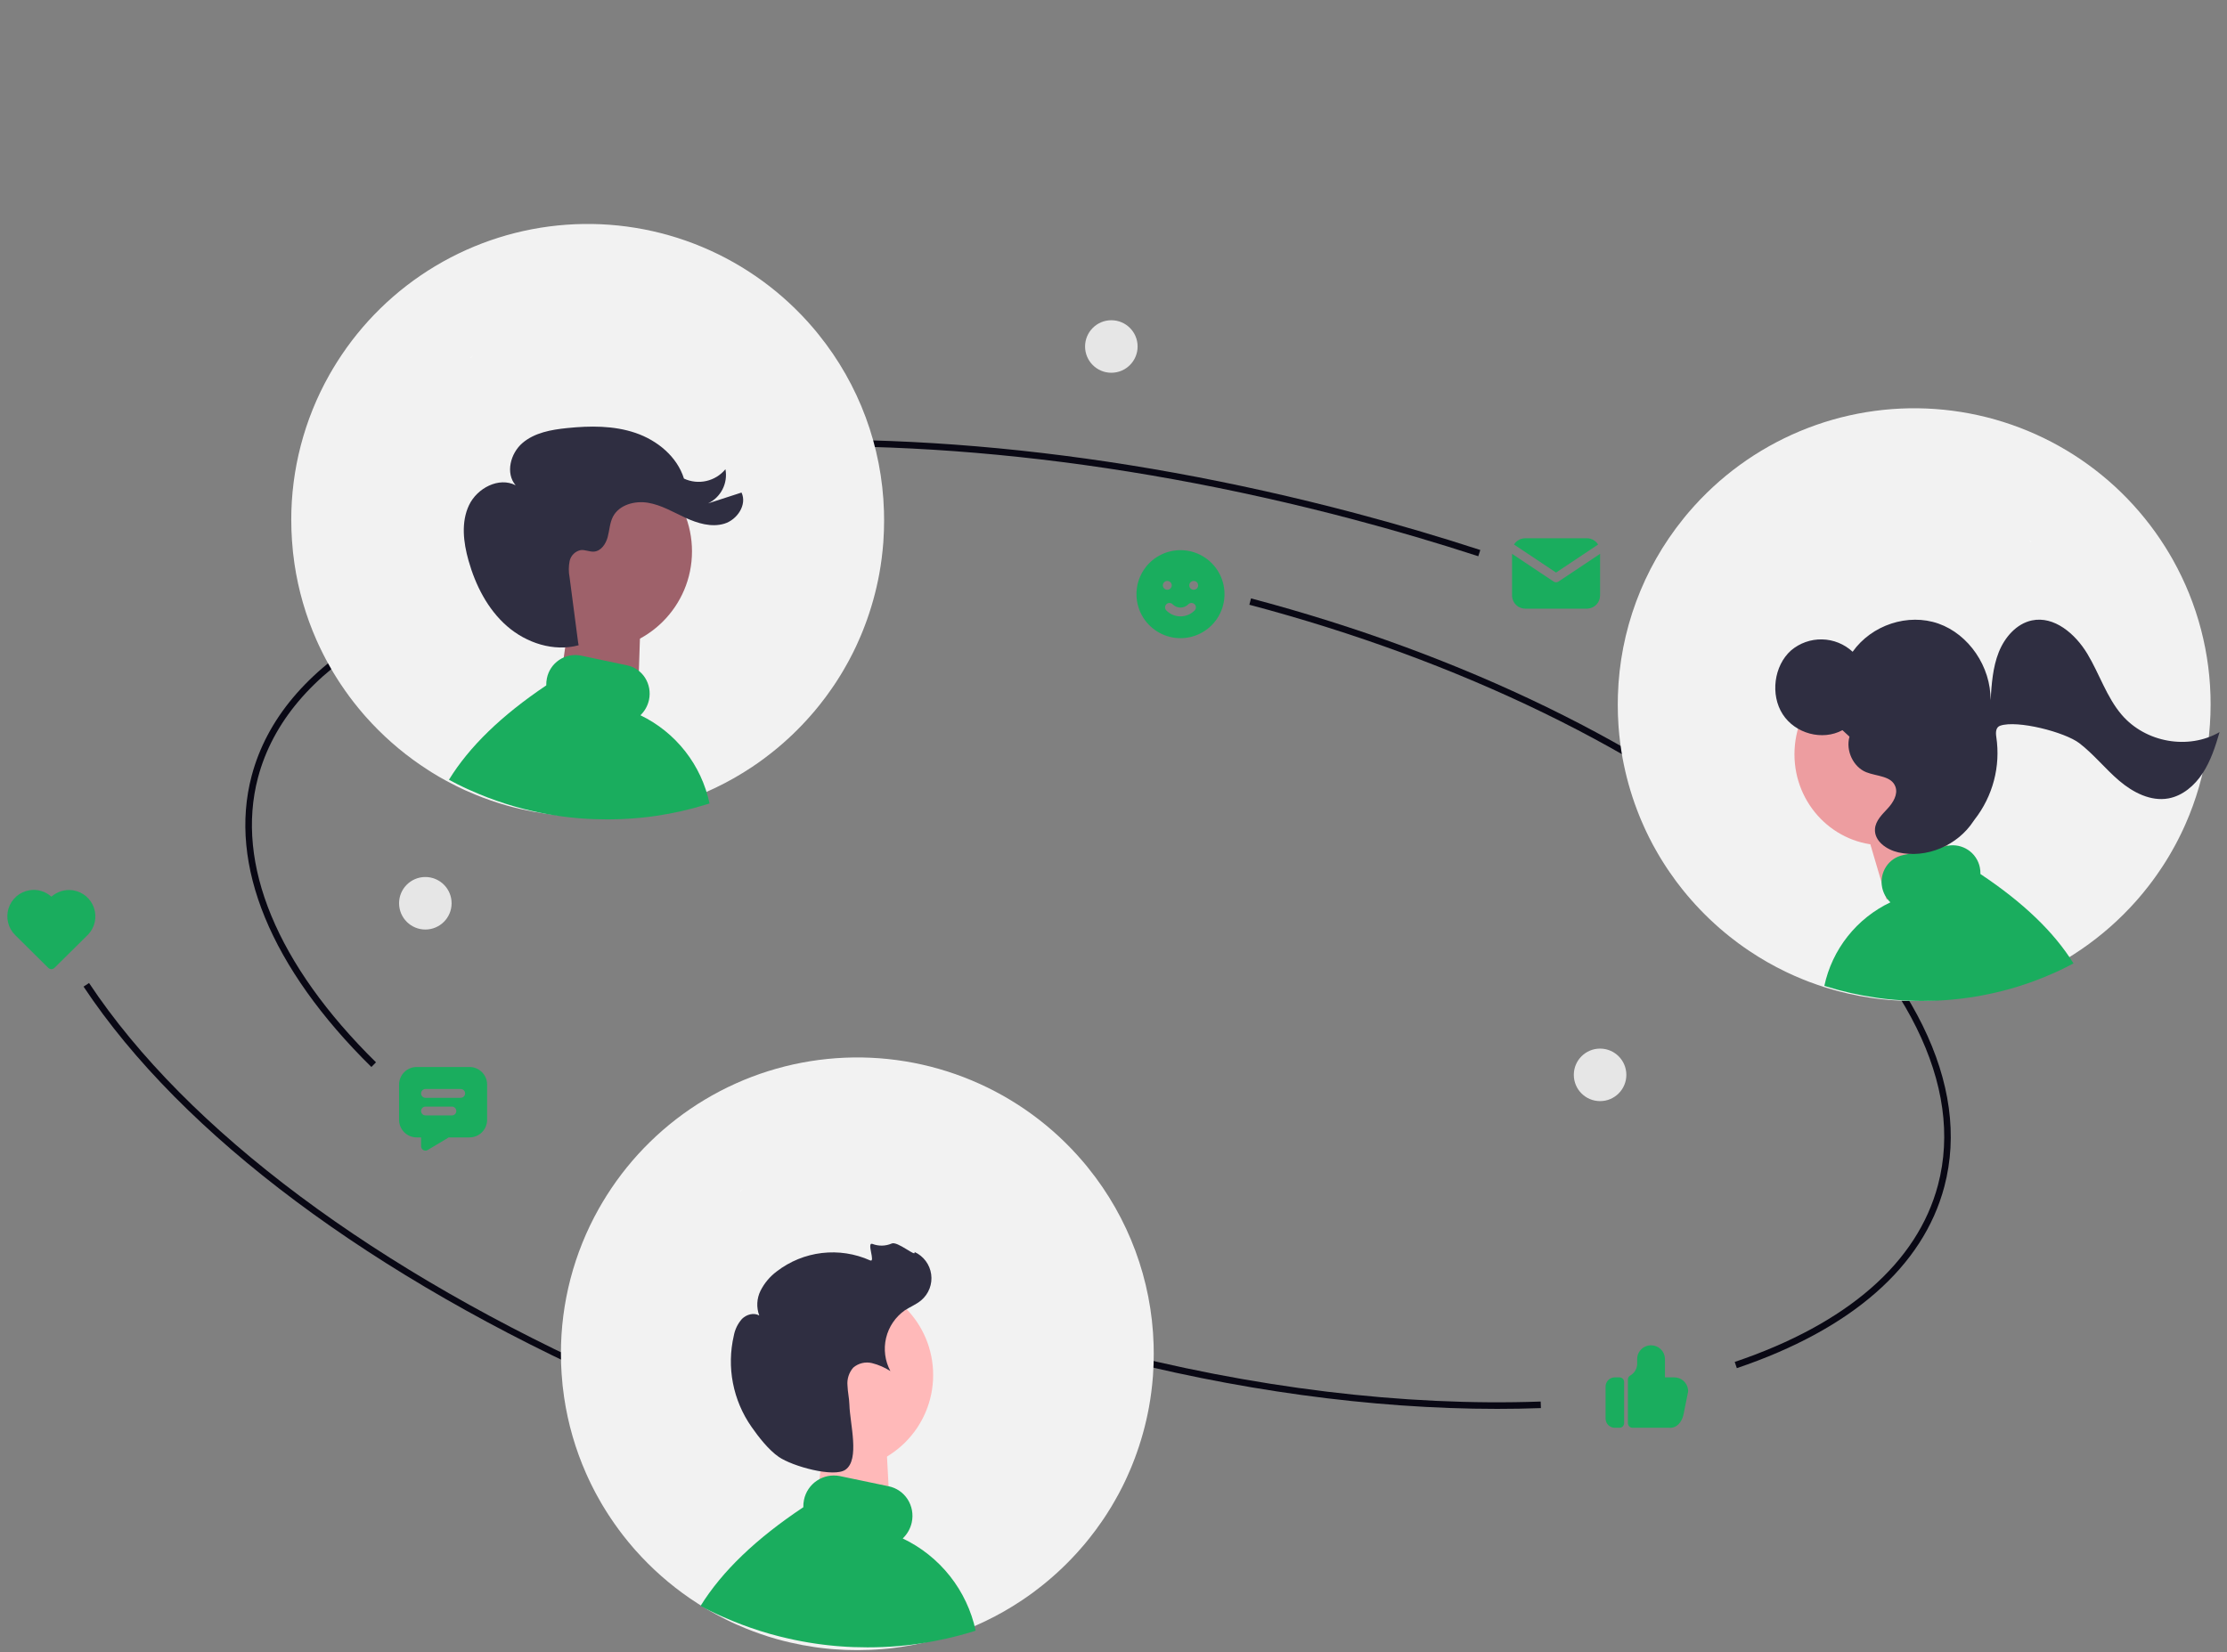 <svg width="799" height="593" viewBox="0 0 799 593" fill="none" xmlns="http://www.w3.org/2000/svg">
<rect x="0" y="0" width="799" height="593" fill="#808080" stroke="none"/>
<g clip-path="url(#clip0_5_2)">
<path d="M431.431 199.551C433.813 200.926 435.795 202.9 437.18 205.277C438.565 207.653 439.305 210.35 439.327 213.101C439.349 215.852 438.653 218.56 437.307 220.959C435.96 223.358 434.011 225.363 431.651 226.777C429.292 228.191 426.604 228.964 423.854 229.02C421.104 229.075 418.387 228.412 415.972 227.095C413.557 225.778 411.528 223.853 410.085 221.511C408.643 219.169 407.837 216.49 407.748 213.741L407.74 213.229L407.748 212.717C407.836 209.989 408.63 207.331 410.052 205.002C411.473 202.672 413.474 200.751 415.86 199.425C418.245 198.099 420.933 197.413 423.662 197.435C426.391 197.457 429.068 198.186 431.431 199.551ZM428.588 216.835C428.44 216.69 428.265 216.575 428.072 216.498C427.88 216.42 427.674 216.381 427.467 216.383C427.26 216.386 427.055 216.428 426.864 216.51C426.673 216.591 426.5 216.709 426.355 216.857C425.987 217.232 425.549 217.531 425.064 217.734C424.58 217.938 424.06 218.043 423.534 218.043C423.009 218.043 422.488 217.938 422.004 217.734C421.52 217.531 421.081 217.232 420.713 216.857C420.42 216.558 420.02 216.388 419.601 216.384C419.182 216.379 418.779 216.542 418.48 216.835C418.181 217.128 418.011 217.528 418.007 217.947C418.002 218.366 418.165 218.769 418.458 219.068C419.12 219.743 419.91 220.28 420.781 220.646C421.653 221.012 422.589 221.201 423.534 221.201C424.479 221.201 425.415 221.012 426.287 220.646C427.159 220.28 427.948 219.743 428.61 219.068C428.755 218.92 428.87 218.745 428.947 218.552C429.025 218.36 429.064 218.154 429.062 217.947C429.059 217.74 429.017 217.535 428.935 217.344C428.854 217.153 428.736 216.98 428.588 216.835ZM418.812 208.486L418.612 208.497C418.211 208.542 417.842 208.74 417.581 209.049C417.321 209.358 417.189 209.755 417.213 210.159C417.237 210.562 417.414 210.941 417.709 211.217C418.004 211.494 418.393 211.647 418.797 211.645L418.997 211.634C419.399 211.589 419.767 211.391 420.028 211.082C420.288 210.773 420.42 210.376 420.396 209.972C420.372 209.569 420.195 209.19 419.9 208.914C419.606 208.637 419.216 208.484 418.812 208.486ZM428.288 208.486L428.088 208.497C427.687 208.542 427.318 208.74 427.057 209.049C426.797 209.358 426.665 209.755 426.689 210.159C426.713 210.562 426.89 210.941 427.185 211.217C427.48 211.494 427.869 211.647 428.273 211.645L428.473 211.634C428.875 211.589 429.243 211.391 429.504 211.082C429.764 210.773 429.896 210.376 429.872 209.972C429.848 209.569 429.671 209.19 429.376 208.914C429.082 208.637 428.692 208.484 428.288 208.486Z" fill="#1AAD5E"/>
<path d="M599.286 512.403L599.016 512.389H585.716C585.312 512.391 584.923 512.245 584.619 511.979C584.316 511.712 584.121 511.345 584.07 510.944L584.057 510.75V495.064C584.059 494.775 584.138 494.491 584.284 494.241C584.431 493.992 584.639 493.785 584.89 493.642C585.596 493.241 586.193 492.672 586.625 491.984C587.058 491.297 587.314 490.514 587.369 489.703L587.383 489.372V487.723C587.386 487.072 587.517 486.428 587.77 485.827C588.022 485.227 588.391 484.683 588.854 484.225C589.317 483.767 589.865 483.404 590.468 483.158C591.071 482.912 591.717 482.787 592.368 482.791C593.634 482.785 594.854 483.263 595.779 484.126C596.705 484.99 597.265 486.175 597.347 487.438L597.354 487.722V494.303H600.68C601.896 494.298 603.073 494.739 603.986 495.543C604.899 496.347 605.485 497.458 605.634 498.665L605.66 498.949L605.666 499.235L605.634 499.559L603.961 507.835C603.336 510.488 601.491 512.404 599.344 512.404L599.286 512.403ZM579.373 512.389C578.54 512.395 577.735 512.086 577.12 511.523C576.506 510.959 576.126 510.184 576.06 509.353L576.047 509.108V497.592C576.052 496.757 576.371 495.956 576.942 495.347C577.512 494.738 578.293 494.366 579.125 494.308L579.373 494.302H581.039C581.444 494.301 581.835 494.448 582.139 494.716C582.442 494.984 582.637 495.354 582.686 495.756L582.7 495.946V510.746C582.698 511.151 582.546 511.541 582.276 511.842C582.005 512.143 581.633 512.335 581.231 512.38L581.039 512.386L579.373 512.389Z" fill="#1AAD5E"/>
<path d="M537.126 505.606C492.043 505.606 443.052 498.906 394.391 486.024C334.214 470.093 279.039 446.047 234.83 416.484L236.139 414.526C280.139 443.945 335.066 467.882 394.994 483.746C449.15 498.084 503.711 504.727 552.761 502.974L552.846 505.328C547.665 505.515 542.425 505.607 537.126 505.606Z" fill="#090814"/>
<path d="M530.375 199.619C515.733 194.852 500.675 190.413 485.613 186.426C398.947 163.482 313.754 155.336 239.239 162.873L239.002 160.529C313.794 152.968 399.279 161.129 486.216 184.149C501.316 188.149 516.422 192.599 531.105 197.38L530.375 199.619Z" fill="#090814"/>
<path d="M133.242 382.914C97.12 347.354 81.863 310.256 90.282 278.455C101.082 237.645 149.082 209.428 221.965 201.04L222.234 203.381C150.364 211.652 103.102 239.235 92.564 279.058C84.371 310.007 99.406 346.294 134.899 381.236L133.242 382.914Z" fill="#090814"/>
<path d="M623.138 490.991L622.383 488.759C662.703 475.126 687.922 453.166 695.313 425.249C704.708 389.76 684.297 348.578 637.841 309.289C591.148 269.8 523.815 237.033 448.241 217.027L448.841 214.749C524.741 234.843 592.403 267.779 639.357 307.49C686.547 347.4 707.227 389.435 697.586 425.852C689.988 454.569 664.243 477.093 623.138 490.991Z" fill="#090814"/>
<path d="M222.189 497.599C133.604 458.31 65.342 407.338 29.979 354.071L31.942 352.771C67.06 405.671 134.963 456.339 223.142 495.449L222.189 497.599Z" fill="#090814"/>
<path d="M574.074 395.162C579.279 395.162 583.498 390.943 583.498 385.738C583.498 380.533 579.279 376.314 574.074 376.314C568.869 376.314 564.65 380.533 564.65 385.738C564.65 390.943 568.869 395.162 574.074 395.162Z" fill="#E6E6E6"/>
<path d="M398.724 133.771C403.929 133.771 408.148 129.552 408.148 124.347C408.148 119.142 403.929 114.923 398.724 114.923C393.519 114.923 389.3 119.142 389.3 124.347C389.3 129.552 393.519 133.771 398.724 133.771Z" fill="#E6E6E6"/>
<path d="M201.248 485.833C201.248 488.233 201.327 490.633 201.495 493.01C201.673 495.853 201.979 498.676 202.395 501.48C203.788 510.92 206.452 520.128 210.312 528.854L210.904 530.154L211.204 530.805C211.304 531.022 211.411 531.239 211.51 531.447C211.648 531.733 211.777 532.01 211.91 532.286C212.078 532.631 212.246 532.977 212.423 533.322C212.443 533.361 212.462 533.411 212.492 533.46C212.64 533.76 212.778 534.042 212.936 534.339C212.966 534.404 212.999 534.466 213.036 534.527C213.204 534.863 213.381 535.208 213.559 535.544C213.759 535.899 213.944 536.265 214.141 536.62C214.615 537.499 215.108 538.367 215.612 539.236C215.76 539.493 215.912 539.749 216.066 540.006C216.204 540.243 216.342 540.48 216.49 540.717C216.59 540.875 216.69 541.043 216.79 541.201C216.948 541.468 217.106 541.724 217.274 541.991C217.639 542.573 218.014 543.156 218.38 543.738H218.39C218.558 544.005 218.736 544.271 218.913 544.528V544.538C219.436 545.328 219.979 546.117 220.522 546.897C220.525 546.897 220.527 546.898 220.529 546.9C220.531 546.902 220.532 546.904 220.532 546.907C220.966 547.539 221.42 548.151 221.865 548.763V548.773C222.165 549.158 222.447 549.553 222.744 549.938C222.981 550.254 223.228 550.58 223.474 550.896C223.523 550.965 223.583 551.024 223.632 551.096V551.106C223.701 551.195 223.77 551.274 223.839 551.363C224.886 552.706 225.965 554.019 227.077 555.302L227.255 555.509C227.314 555.578 227.383 555.647 227.443 555.726C227.543 555.835 227.631 555.943 227.729 556.052C227.827 556.161 227.917 556.269 228.015 556.378C233.813 562.909 240.387 568.707 247.591 573.644C248.549 574.305 249.526 574.944 250.503 575.569C250.75 575.727 250.997 575.885 251.243 576.033C251.312 576.082 251.391 576.133 251.46 576.181C251.598 576.26 251.727 576.339 251.86 576.428C251.993 576.517 252.117 576.586 252.255 576.665C252.778 576.991 253.311 577.307 253.844 577.623C253.972 577.702 254.111 577.781 254.244 577.86C254.377 577.939 254.511 578.008 254.644 578.087C254.644 578.097 254.644 578.097 254.654 578.097H254.664V578.107H254.674C255.335 578.492 256.007 578.867 256.688 579.232C257.053 579.432 257.428 579.632 257.804 579.824C258.653 580.288 259.512 580.732 260.371 581.157C260.677 581.305 260.993 581.457 261.299 581.611C261.556 581.729 261.812 581.858 262.069 581.976C262.148 582.015 262.217 582.045 262.286 582.085C262.503 582.185 262.71 582.285 262.928 582.385C263.165 582.494 263.402 582.602 263.628 582.711C263.895 582.829 264.151 582.948 264.418 583.056C265.405 583.5 266.402 583.925 267.399 584.329C270.972 585.794 274.624 587.059 278.337 588.12C278.505 588.169 278.683 588.22 278.86 588.268C280.449 588.712 282.049 589.117 283.66 589.482C286.473 590.133 289.313 590.667 292.179 591.082H292.199L293.226 591.23C293.256 591.23 293.285 591.24 293.326 591.24C293.326 591.25 293.326 591.25 293.336 591.24L294.471 591.388C294.497 591.396 294.523 591.399 294.55 591.398C294.905 591.447 295.271 591.487 295.626 591.526L296.781 591.644L297.669 591.733C297.694 591.742 297.721 591.745 297.748 591.743C298.015 591.763 298.281 591.792 298.548 591.812H298.588L299.279 591.871C302.033 592.088 304.797 592.187 307.601 592.187C310.632 592.187 313.643 592.069 316.614 591.812H316.644L318.549 591.634C318.717 591.614 318.875 591.604 319.043 591.585C319.073 591.585 319.112 591.575 319.143 591.575C319.192 591.565 319.243 591.565 319.301 591.555C319.328 591.556 319.354 591.553 319.38 591.545C319.597 591.525 319.814 591.496 320.041 591.476L320.781 591.387C321.028 591.357 321.275 591.318 321.521 591.287C321.58 591.277 321.63 591.277 321.689 591.267C321.867 591.247 322.044 591.218 322.222 591.188L322.479 591.158C322.657 591.128 322.825 591.109 323.002 591.079H323.012C328.429 590.3 333.776 589.096 339.004 587.479C339.28 587.39 339.557 587.311 339.833 587.222C339.843 587.222 339.853 587.212 339.863 587.212C339.942 587.182 340.031 587.163 340.11 587.133C340.85 586.896 341.581 586.649 342.31 586.393C343.317 586.057 344.31 585.693 345.31 585.317C345.577 585.208 345.843 585.11 346.11 585.001C346.653 584.794 347.186 584.577 347.719 584.359C348.627 583.994 349.535 583.609 350.434 583.214C351.273 582.839 352.102 582.464 352.934 582.069C352.954 582.059 352.983 582.059 353.003 582.039C353.191 581.95 353.378 581.861 353.556 581.772H353.566C358.112 579.59 362.497 577.086 366.686 574.279C368.029 573.381 369.351 572.453 370.654 571.495C371.7 570.715 372.727 569.925 373.754 569.116C378.819 565.087 383.508 560.607 387.762 555.73V555.72C388.068 555.384 388.354 555.039 388.65 554.693C388.699 554.644 388.739 554.593 388.778 554.555C388.966 554.328 389.143 554.111 389.331 553.894V553.884C389.578 553.598 389.825 553.302 390.061 553.005C390.12 552.936 390.17 552.877 390.219 552.817V552.807C390.419 552.57 390.604 552.333 390.801 552.086C390.901 551.968 390.989 551.849 391.087 551.731V551.721C391.669 550.99 392.232 550.26 392.795 549.51C392.943 549.31 393.095 549.11 393.249 548.898C393.96 547.94 394.649 546.963 395.322 545.986V545.976C395.579 545.611 395.822 545.236 396.082 544.87L396.822 543.745C397.069 543.35 397.322 542.965 397.572 542.57L397.602 542.511C397.849 542.136 398.096 541.741 398.332 541.356C398.52 541.04 398.707 540.734 398.895 540.428C399.013 540.221 399.142 540.013 399.26 539.796C399.306 539.729 399.349 539.66 399.388 539.589L400.217 538.138C400.543 537.575 400.859 537.003 401.175 536.43C401.293 536.193 401.422 535.956 401.55 535.719C401.599 535.64 401.639 535.561 401.678 535.482C401.826 535.206 401.978 534.919 402.112 534.633C402.246 534.347 402.412 534.07 402.556 533.784C402.7 533.498 402.842 533.221 402.98 532.935C403.089 532.718 403.187 532.501 403.296 532.284C403.304 532.266 403.314 532.25 403.326 532.235C403.375 532.126 403.426 532.028 403.464 531.929C403.476 531.914 403.486 531.898 403.494 531.88C403.603 531.663 403.701 531.436 403.81 531.219C403.948 530.933 404.077 530.637 404.21 530.35C404.299 530.15 404.398 529.95 404.486 529.738C404.614 529.452 404.753 529.165 404.871 528.869C405.009 528.569 405.138 528.277 405.266 527.969C405.303 527.895 405.337 527.819 405.366 527.742C405.435 527.604 405.484 527.466 405.544 527.327C405.702 526.962 405.86 526.587 406.008 526.221C406.186 525.806 406.353 525.382 406.508 524.967C406.666 524.582 406.814 524.187 406.962 523.792L407.021 523.654C409.321 517.596 411.066 511.341 412.233 504.967V504.957C412.892 501.317 413.363 497.645 413.645 493.957C413.655 493.75 413.675 493.557 413.684 493.357C413.862 490.857 413.941 488.357 413.941 485.835C413.941 484.719 413.921 483.614 413.892 482.508C413.203 459.385 404.958 437.124 390.417 419.131C390.101 418.736 389.785 418.341 389.459 417.946C389.133 417.551 388.798 417.166 388.472 416.781C377.65 404.108 364.002 394.155 348.628 387.724C333.254 381.293 316.584 378.565 299.962 379.759C283.34 380.953 267.231 386.036 252.934 394.598C238.637 403.161 226.551 414.962 217.652 429.052C217.168 429.822 216.685 430.602 216.221 431.382C215.757 432.162 215.293 432.961 214.839 433.761C205.9 449.658 201.219 467.595 201.248 485.833Z" fill="#F2F2F2"/>
<path d="M265.753 427.48C265.675 427.466 265.597 427.455 265.52 427.441C265.847 427.239 266.154 427.007 266.439 426.749L265.753 427.48Z" fill="white"/>
<path d="M295.294 519.532H318.058L319.474 545.667L292.555 543.575L295.294 519.532Z" fill="#FFB9B9"/>
<path d="M251.344 576.323C252.365 576.881 253.399 577.416 254.432 577.923C254.8 578.101 255.18 578.279 255.548 578.469C255.857 578.612 256.166 578.769 256.474 578.909C256.574 578.956 256.652 578.992 256.735 579.04C256.996 579.159 257.246 579.278 257.507 579.396C257.792 579.527 258.077 579.657 258.35 579.788C258.671 579.93 258.98 580.073 259.3 580.204C260.488 580.738 261.687 581.249 262.887 581.736C267.186 583.498 271.58 585.021 276.048 586.297C276.248 586.356 276.464 586.416 276.677 586.475C278.59 587.008 280.514 587.495 282.45 587.936C285.835 588.72 289.252 589.361 292.701 589.86H292.725L293.96 590.038C293.996 590.038 294.031 590.05 294.079 590.05C294.079 590.062 294.079 590.062 294.091 590.05L295.457 590.228C295.489 590.238 295.523 590.242 295.557 590.24C295.985 590.3 296.424 590.347 296.852 590.395L298.242 590.537L299.311 590.644C299.342 590.655 299.374 590.659 299.406 590.656C299.727 590.68 300.047 590.715 300.368 590.739H300.416L301.247 590.81C304.561 591.071 307.887 591.19 311.26 591.19C314.907 591.19 318.529 591.047 322.104 590.739H322.14L324.432 590.525C324.632 590.501 324.824 590.489 325.026 590.466C325.062 590.466 325.109 590.454 325.145 590.454C325.204 590.442 325.264 590.442 325.335 590.43C325.367 590.431 325.399 590.427 325.43 590.418C325.691 590.394 325.953 590.359 326.23 590.335L327.121 590.228C327.421 590.192 327.715 590.145 328.012 590.109C328.083 590.097 328.143 590.097 328.212 590.085C328.426 590.061 328.64 590.026 328.853 589.985L329.162 589.949C329.376 589.913 329.578 589.89 329.792 589.849H329.804C336.322 588.911 342.756 587.461 349.046 585.514C349.379 585.407 349.711 585.314 350.046 585.205C348.512 578.053 345.355 571.349 340.818 565.611C336.281 559.873 330.485 555.255 323.879 552.114C325.513 550.557 326.643 548.546 327.122 546.341C327.43 544.92 327.455 543.451 327.194 542.02C326.933 540.589 326.392 539.224 325.602 538.003C324.061 535.636 321.642 533.978 318.879 533.394L301.279 529.712C298.445 529.16 295.508 529.748 293.106 531.349C290.704 532.951 289.031 535.436 288.451 538.264C288.271 539.131 288.192 540.016 288.213 540.901C271.251 552.199 259.052 563.899 251.344 576.323Z" fill="#1AAD5E"/>
<path d="M300.689 527.566C319.525 527.566 334.795 512.296 334.795 493.46C334.795 474.624 319.525 459.354 300.689 459.354C281.853 459.354 266.583 474.624 266.583 493.46C266.583 512.296 281.853 527.566 300.689 527.566Z" fill="#FFB9B9"/>
<path d="M279.431 522.863C275.794 520.379 272.08 515.605 269.601 512.027C266.315 507.323 264.054 501.982 262.965 496.349C261.875 490.716 261.982 484.916 263.277 479.327C263.69 477.092 264.705 475.012 266.213 473.312C267.819 471.722 270.443 470.969 272.404 472.093C271.869 470.66 271.634 469.133 271.712 467.605C271.79 466.078 272.181 464.583 272.859 463.212C274.237 460.475 276.234 458.097 278.691 456.266C283.39 452.647 288.981 450.369 294.871 449.671C300.76 448.974 306.729 449.885 312.143 452.306C314.273 453.293 310.774 445.669 313.004 446.406C315.219 447.264 317.682 447.22 319.865 446.285C321.965 445.229 328.914 451.502 328.109 449.296C329.701 450.019 331.083 451.132 332.129 452.533C333.174 453.934 333.848 455.576 334.087 457.308C334.327 459.039 334.124 460.803 333.499 462.435C332.873 464.067 331.845 465.514 330.509 466.642C328.749 468.128 326.551 468.983 324.624 470.242C321.248 472.618 318.858 476.148 317.906 480.165C316.954 484.182 317.505 488.409 319.456 492.048C317.428 490.745 315.203 489.778 312.867 489.185C311.695 488.899 310.472 488.897 309.299 489.179C308.126 489.461 307.038 490.019 306.124 490.807C305.361 491.681 304.784 492.701 304.43 493.806C304.075 494.911 303.95 496.076 304.062 497.231C304.138 499.545 304.689 501.826 304.751 504.14C304.932 510.932 308.57 523.846 303.304 527.457C299.143 530.31 284.395 526.256 279.431 522.863Z" fill="#2F2E41"/>
<path d="M793.117 252.86C793.117 255.26 793.038 257.66 792.87 260.037C792.692 262.88 792.386 265.703 791.97 268.507C790.577 277.947 787.914 287.155 784.053 295.881L783.461 297.181L783.161 297.833C783.061 298.05 782.954 298.267 782.855 298.475C782.717 298.761 782.588 299.038 782.455 299.314C782.287 299.66 782.119 300.005 781.942 300.351C781.922 300.39 781.903 300.44 781.873 300.489C781.725 300.789 781.587 301.071 781.429 301.368C781.4 301.433 781.366 301.495 781.329 301.556C781.161 301.892 780.983 302.237 780.806 302.573C780.606 302.928 780.421 303.294 780.224 303.649C779.75 304.528 779.257 305.396 778.753 306.265C778.605 306.522 778.453 306.778 778.299 307.035C778.161 307.272 778.023 307.509 777.875 307.746C777.775 307.904 777.675 308.072 777.575 308.23C777.417 308.497 777.259 308.753 777.091 309.02C776.726 309.602 776.351 310.185 775.985 310.767H775.975C775.807 311.034 775.629 311.3 775.452 311.557V311.567C774.929 312.357 774.386 313.146 773.843 313.926C773.84 313.926 773.838 313.927 773.836 313.929C773.834 313.931 773.833 313.933 773.833 313.936C773.399 314.568 772.945 315.18 772.5 315.792V315.802C772.2 316.187 771.918 316.582 771.621 316.967C771.384 317.283 771.137 317.609 770.89 317.925C770.841 317.994 770.781 318.053 770.732 318.125V318.135C770.663 318.224 770.594 318.303 770.525 318.392C769.478 319.735 768.399 321.048 767.287 322.331L767.109 322.538C767.05 322.607 766.981 322.676 766.921 322.755C766.821 322.864 766.733 322.972 766.635 323.081C766.537 323.19 766.447 323.298 766.349 323.407C760.551 329.938 753.977 335.736 746.773 340.673C745.816 341.334 744.838 341.973 743.861 342.598C743.614 342.756 743.367 342.914 743.121 343.062C743.052 343.111 742.973 343.162 742.904 343.21C742.766 343.289 742.637 343.368 742.504 343.457C742.371 343.546 742.247 343.615 742.109 343.694C741.586 344.02 741.053 344.336 740.52 344.652C740.392 344.731 740.253 344.81 740.12 344.889C739.987 344.968 739.853 345.037 739.72 345.116C739.72 345.126 739.72 345.126 739.71 345.126H739.7V345.136H739.69C739.029 345.521 738.357 345.896 737.676 346.261C737.311 346.461 736.936 346.661 736.56 346.853C735.711 347.317 734.852 347.761 733.993 348.186C733.687 348.334 733.371 348.486 733.065 348.64C732.808 348.758 732.552 348.887 732.295 349.005C732.216 349.044 732.147 349.074 732.078 349.114C731.861 349.214 731.654 349.314 731.436 349.414C731.199 349.523 730.962 349.631 730.736 349.74C730.469 349.858 730.213 349.977 729.946 350.085C728.959 350.529 727.962 350.954 726.965 351.358C723.392 352.823 719.74 354.088 716.027 355.149C715.859 355.198 715.681 355.249 715.504 355.297C713.915 355.741 712.315 356.146 710.704 356.511C707.891 357.162 705.051 357.696 702.185 358.111H702.165L701.138 358.259C701.108 358.259 701.079 358.269 701.038 358.269C701.038 358.279 701.038 358.279 701.028 358.269L699.893 358.417C699.867 358.425 699.841 358.428 699.814 358.427C699.459 358.476 699.093 358.516 698.738 358.555L697.583 358.673L696.695 358.762C696.67 358.771 696.643 358.774 696.616 358.772C696.349 358.792 696.083 358.821 695.816 358.841H695.777L695.086 358.9C692.332 359.117 689.568 359.216 686.764 359.216C683.733 359.216 680.722 359.098 677.751 358.841H677.721L675.816 358.663C675.648 358.643 675.49 358.633 675.322 358.614C675.292 358.614 675.253 358.604 675.222 358.604C675.173 358.594 675.122 358.594 675.064 358.584C675.037 358.585 675.011 358.582 674.985 358.574C674.768 358.554 674.551 358.525 674.324 358.505L673.584 358.416C673.337 358.386 673.09 358.347 672.844 358.316C672.785 358.306 672.735 358.306 672.676 358.296C672.498 358.276 672.321 358.247 672.143 358.217L671.886 358.187C671.708 358.157 671.54 358.138 671.363 358.108H671.353C665.936 357.329 660.589 356.125 655.361 354.508C655.085 354.419 654.808 354.34 654.532 354.251C654.522 354.251 654.512 354.241 654.502 354.241C654.423 354.211 654.334 354.192 654.255 354.162C653.515 353.925 652.784 353.678 652.055 353.422C651.048 353.086 650.055 352.722 649.055 352.346C648.788 352.237 648.522 352.139 648.255 352.03C647.712 351.823 647.179 351.606 646.646 351.388C645.738 351.023 644.83 350.638 643.931 350.243C643.092 349.868 642.263 349.493 641.431 349.098C641.411 349.088 641.382 349.088 641.362 349.068C641.174 348.979 640.987 348.89 640.809 348.801H640.799C636.253 346.619 631.868 344.115 627.679 341.308C626.336 340.41 625.013 339.482 623.71 338.524C622.664 337.744 621.637 336.954 620.61 336.145C615.545 332.116 610.856 327.636 606.602 322.759V322.749C606.296 322.413 606.01 322.068 605.714 321.722C605.665 321.673 605.625 321.622 605.586 321.584C605.398 321.357 605.221 321.14 605.033 320.923V320.913C604.786 320.627 604.539 320.331 604.302 320.034C604.243 319.965 604.193 319.906 604.144 319.846V319.836C603.944 319.599 603.759 319.362 603.562 319.115C603.462 318.997 603.374 318.878 603.276 318.76V318.75C602.694 318.02 602.131 317.289 601.568 316.539C601.42 316.339 601.268 316.139 601.114 315.927C600.403 314.969 599.714 313.992 599.041 313.015V313.005C598.784 312.64 598.541 312.265 598.281 311.899L597.541 310.774C597.294 310.379 597.041 309.994 596.791 309.599L596.761 309.54C596.514 309.165 596.267 308.77 596.03 308.385C595.842 308.069 595.655 307.763 595.467 307.457C595.349 307.25 595.22 307.042 595.102 306.825C595.056 306.758 595.013 306.689 594.974 306.618L594.145 305.167C593.819 304.604 593.503 304.032 593.187 303.459C593.069 303.222 592.94 302.985 592.812 302.748C592.763 302.669 592.723 302.59 592.684 302.511C592.536 302.235 592.384 301.948 592.25 301.662C592.116 301.376 591.95 301.099 591.806 300.813C591.662 300.527 591.52 300.25 591.382 299.964C591.273 299.747 591.175 299.53 591.066 299.312C591.058 299.294 591.048 299.278 591.036 299.263C590.987 299.154 590.936 299.056 590.898 298.957C590.886 298.942 590.876 298.926 590.868 298.908C590.759 298.691 590.661 298.464 590.552 298.247C590.414 297.961 590.285 297.665 590.152 297.378C590.063 297.178 589.964 296.978 589.876 296.766C589.748 296.48 589.609 296.193 589.491 295.897C589.353 295.597 589.224 295.305 589.096 294.997C589.059 294.923 589.025 294.847 588.996 294.77C588.927 294.632 588.878 294.494 588.818 294.355C588.66 293.99 588.502 293.615 588.354 293.249C588.176 292.834 588.009 292.41 587.854 291.995C587.696 291.61 587.548 291.215 587.4 290.82L587.341 290.682C585.041 284.624 583.297 278.369 582.129 271.995V271.985C581.47 268.345 580.999 264.673 580.717 260.985C580.707 260.778 580.687 260.585 580.678 260.385C580.5 257.885 580.421 255.385 580.421 252.863C580.421 251.747 580.441 250.642 580.47 249.536C581.159 226.413 589.405 204.152 603.945 186.16C604.261 185.765 604.577 185.37 604.903 184.975C605.229 184.58 605.564 184.195 605.89 183.81C616.712 171.137 630.36 161.184 645.734 154.753C661.108 148.322 677.778 145.594 694.4 146.788C711.022 147.982 727.131 153.065 741.428 161.627C755.725 170.19 767.811 181.991 776.71 196.081C777.194 196.851 777.678 197.631 778.142 198.411C778.606 199.191 779.07 199.99 779.524 200.79C788.466 216.687 793.151 234.624 793.124 252.864L793.117 252.86Z" fill="#F2F2F2"/>
<path d="M728.613 194.507C728.691 194.493 728.769 194.482 728.846 194.468C728.519 194.266 728.212 194.034 727.927 193.776L728.613 194.507Z" fill="white"/>
<path d="M669.026 296.152L695.991 293.19L702.408 316.811L676.871 322.805L669.026 296.152Z" fill="#ED9DA0"/>
<path d="M675.756 303.345C693.398 303.345 707.699 288.725 707.699 270.69C707.699 252.655 693.398 238.035 675.756 238.035C658.114 238.035 643.813 252.655 643.813 270.69C643.813 288.725 658.114 303.345 675.756 303.345Z" fill="#ED9DA0"/>
<path d="M743.923 345.738C742.998 346.244 742.062 346.728 741.123 347.19C740.79 347.351 740.445 347.513 740.112 347.685C739.832 347.814 739.552 347.954 739.273 348.085C739.187 348.128 739.112 348.16 739.036 348.203C738.799 348.311 738.573 348.418 738.336 348.526C738.078 348.644 737.82 348.763 737.572 348.881C737.281 349.01 737.002 349.139 736.711 349.257C735.635 349.741 734.548 350.204 733.462 350.645C729.568 352.241 725.588 353.62 721.541 354.776C721.358 354.83 721.164 354.884 720.971 354.937C719.238 355.421 717.495 355.862 715.742 356.26C712.675 356.97 709.58 357.551 706.457 358.003H706.436L705.317 358.164C705.285 358.164 705.252 358.175 705.209 358.175C705.209 358.186 705.209 358.186 705.198 358.175L703.961 358.336C703.933 358.344 703.904 358.348 703.875 358.347C703.488 358.401 703.09 358.447 702.702 358.487L701.443 358.616L700.475 358.716C700.447 358.726 700.418 358.729 700.389 358.727C700.098 358.748 699.808 358.781 699.518 358.802H699.475L698.722 358.867C695.722 359.104 692.708 359.211 689.652 359.211C686.352 359.211 683.068 359.082 679.829 358.802H679.803L677.727 358.608C677.544 358.586 677.372 358.576 677.189 358.554C677.157 358.554 677.114 358.543 677.081 358.543C677.027 358.532 676.973 358.532 676.909 358.521C676.88 358.522 676.851 358.518 676.823 358.51C676.586 358.489 676.35 358.456 676.102 358.435L675.295 358.335C675.026 358.303 674.757 358.26 674.488 358.227C674.423 358.216 674.37 358.216 674.305 358.206C674.111 358.184 673.918 358.152 673.724 358.12L673.444 358.088C673.25 358.056 673.067 358.034 672.874 358.002H672.863C666.959 357.152 661.132 355.839 655.434 354.075C655.134 353.975 654.834 353.892 654.534 353.795C655.923 347.317 658.783 341.244 662.892 336.047C667.001 330.85 672.251 326.667 678.234 323.821C676.754 322.411 675.731 320.59 675.297 318.592C675.018 317.304 674.995 315.974 675.232 314.678C675.468 313.382 675.958 312.145 676.674 311.039C678.07 308.896 680.26 307.394 682.763 306.865L698.703 303.53C701.27 303.03 703.93 303.562 706.106 305.013C708.282 306.463 709.798 308.714 710.323 311.276C710.486 312.061 710.558 312.862 710.538 313.664C725.891 323.887 736.941 334.484 743.923 345.738Z" fill="#1AAD5E"/>
<path d="M761.232 256.527C755.802 250.195 753.221 241.794 748.88 234.604C744.539 227.414 736.986 220.978 729.006 222.652C723.506 223.806 719.254 228.66 717.106 234.071C714.958 239.482 714.551 245.451 714.174 251.297C714.307 239.282 706.391 227.634 695.487 223.797C684.583 219.96 671.534 224.24 664.687 233.897C661.697 231.126 657.794 229.548 653.718 229.462C649.642 229.377 645.677 230.79 642.573 233.433C636.444 238.911 635.088 249.333 639.595 256.323C644.102 263.313 653.863 265.913 661.026 262.038L663.558 264.367C662.133 269.352 664.897 275.241 669.543 277.118C673.311 278.64 678.63 278.387 680.043 282.341C681.028 285.104 679.187 288.053 677.228 290.176C675.269 292.299 672.944 294.491 672.708 297.429C672.353 301.862 676.933 304.967 681.098 305.902C691.139 308.157 702.28 303.507 708.067 294.646C708.178 294.475 708.3 294.304 708.431 294.133C711.678 289.981 714.044 285.21 715.386 280.113C716.727 275.015 717.014 269.698 716.231 264.485C715.905 262.437 716.231 260.914 717.646 260.429C723.746 258.329 740.846 262.729 746.024 266.709C751.202 270.689 755.344 275.948 760.324 280.182C765.304 284.416 771.661 287.682 777.991 286.528C783.06 285.605 787.373 281.928 790.273 277.485C793.173 273.042 794.843 267.872 796.338 262.729C785.122 269.204 769.78 266.493 761.232 256.527Z" fill="#2F2E41"/>
<path d="M104.505 186.719C104.505 189.119 104.584 191.519 104.752 193.896C104.93 196.739 105.236 199.562 105.652 202.366C107.045 211.806 109.708 221.014 113.569 229.74L114.161 231.04L114.461 231.692C114.561 231.909 114.668 232.126 114.767 232.334C114.905 232.62 115.034 232.897 115.167 233.173C115.335 233.519 115.503 233.864 115.68 234.21C115.7 234.249 115.719 234.299 115.749 234.348C115.897 234.648 116.035 234.93 116.193 235.227C116.222 235.292 116.256 235.354 116.293 235.415C116.461 235.751 116.639 236.096 116.816 236.432C117.016 236.787 117.201 237.153 117.398 237.508C117.872 238.387 118.365 239.255 118.869 240.124C119.017 240.381 119.169 240.637 119.323 240.894C119.461 241.131 119.599 241.368 119.747 241.605C119.847 241.763 119.947 241.931 120.047 242.089C120.205 242.356 120.363 242.612 120.531 242.879C120.896 243.461 121.271 244.044 121.637 244.626H121.647C121.815 244.893 121.992 245.159 122.17 245.416V245.426C122.693 246.216 123.236 247.005 123.779 247.785C123.781 247.784 123.784 247.784 123.786 247.785C123.787 247.787 123.787 247.79 123.786 247.792C124.22 248.424 124.674 249.036 125.119 249.648V249.658C125.419 250.043 125.701 250.438 125.998 250.823C126.235 251.139 126.482 251.465 126.728 251.781C126.777 251.85 126.837 251.909 126.886 251.981V251.991C126.955 252.08 127.024 252.159 127.093 252.248C128.14 253.591 129.219 254.904 130.331 256.187L130.509 256.394C130.568 256.463 130.637 256.532 130.697 256.611C130.797 256.72 130.885 256.828 130.983 256.937C131.081 257.046 131.171 257.154 131.269 257.263C137.067 263.794 143.641 269.592 150.845 274.529C151.803 275.19 152.78 275.829 153.757 276.454C154.004 276.612 154.251 276.77 154.497 276.918C154.566 276.967 154.645 277.018 154.714 277.066C154.852 277.145 154.981 277.224 155.114 277.313C155.247 277.402 155.371 277.471 155.509 277.55C156.032 277.876 156.565 278.192 157.098 278.508C157.226 278.587 157.365 278.666 157.498 278.745C157.631 278.824 157.765 278.893 157.898 278.972C157.898 278.982 157.898 278.982 157.908 278.982H157.918V278.992H157.928C158.589 279.377 159.261 279.752 159.942 280.117C160.307 280.317 160.682 280.517 161.058 280.709C161.907 281.173 162.766 281.617 163.625 282.042C163.931 282.19 164.247 282.342 164.553 282.496C164.81 282.614 165.066 282.743 165.323 282.861C165.402 282.9 165.471 282.93 165.54 282.97C165.757 283.07 165.964 283.17 166.182 283.27C166.419 283.379 166.656 283.487 166.882 283.596C167.149 283.714 167.405 283.833 167.672 283.942C168.659 284.386 169.656 284.811 170.653 285.215C174.226 286.68 177.878 287.945 181.591 289.006C181.759 289.055 181.936 289.106 182.114 289.154C183.703 289.598 185.303 290.003 186.914 290.368C189.727 291.019 192.567 291.553 195.433 291.968H195.453L196.48 292.116C196.51 292.116 196.539 292.126 196.58 292.126C196.58 292.136 196.58 292.136 196.59 292.126L197.725 292.274C197.751 292.282 197.777 292.285 197.804 292.284C198.159 292.333 198.525 292.373 198.88 292.412L200.035 292.53L200.923 292.619C200.948 292.628 200.975 292.631 201.002 292.629C201.269 292.649 201.535 292.678 201.802 292.698H201.841L202.532 292.757C205.286 292.974 208.05 293.073 210.854 293.073C213.885 293.073 216.895 292.955 219.867 292.698H219.897L221.802 292.52C221.97 292.5 222.128 292.49 222.296 292.471C222.326 292.471 222.365 292.461 222.396 292.461C222.445 292.451 222.496 292.451 222.554 292.441C222.581 292.442 222.607 292.439 222.633 292.431C222.85 292.411 223.067 292.382 223.294 292.362L224.034 292.273C224.281 292.243 224.528 292.204 224.774 292.173C224.833 292.163 224.883 292.163 224.942 292.153C225.12 292.133 225.297 292.104 225.475 292.074L225.732 292.044C225.91 292.014 226.077 291.995 226.255 291.965H226.265C231.682 291.186 237.029 289.982 242.257 288.365C242.533 288.276 242.81 288.197 243.086 288.108C243.096 288.108 243.106 288.098 243.116 288.098C243.195 288.068 243.284 288.049 243.363 288.019C244.103 287.782 244.834 287.535 245.563 287.279C246.57 286.943 247.563 286.579 248.563 286.203C248.83 286.094 249.096 285.996 249.363 285.887C249.906 285.68 250.439 285.463 250.972 285.245C251.88 284.88 252.788 284.495 253.687 284.1C254.526 283.725 255.355 283.35 256.187 282.955C256.207 282.945 256.236 282.945 256.256 282.925C256.444 282.836 256.631 282.747 256.809 282.658H256.819C261.365 280.476 265.75 277.972 269.939 275.165C271.282 274.267 272.604 273.339 273.907 272.381C274.953 271.601 275.98 270.811 277.007 270.002C282.072 265.973 286.761 261.493 291.015 256.616V256.606C291.321 256.27 291.607 255.925 291.903 255.579C291.952 255.53 291.992 255.479 292.031 255.441C292.219 255.214 292.396 254.997 292.584 254.78V254.77C292.831 254.484 293.078 254.188 293.314 253.891C293.373 253.822 293.423 253.763 293.472 253.703V253.693C293.672 253.456 293.857 253.219 294.054 252.972C294.154 252.854 294.242 252.735 294.34 252.617V252.607C294.922 251.877 295.485 251.146 296.048 250.396C296.196 250.196 296.348 249.996 296.502 249.784C297.213 248.826 297.902 247.849 298.575 246.872V246.862C298.832 246.497 299.075 246.122 299.335 245.756L300.075 244.631C300.322 244.236 300.575 243.851 300.825 243.456L300.855 243.397C301.102 243.022 301.349 242.627 301.585 242.242C301.773 241.926 301.96 241.62 302.148 241.314C302.266 241.107 302.395 240.899 302.513 240.682C302.559 240.615 302.602 240.546 302.641 240.475L303.47 239.024C303.796 238.461 304.112 237.889 304.428 237.316C304.546 237.079 304.675 236.842 304.803 236.605C304.852 236.526 304.892 236.447 304.931 236.368C305.079 236.092 305.231 235.805 305.365 235.519C305.499 235.233 305.665 234.956 305.809 234.67C305.953 234.384 306.095 234.107 306.233 233.821C306.342 233.604 306.44 233.387 306.549 233.169C306.557 233.151 306.567 233.135 306.579 233.12C306.628 233.011 306.679 232.913 306.717 232.814C306.729 232.799 306.739 232.783 306.747 232.765C306.856 232.548 306.954 232.321 307.063 232.104C307.201 231.818 307.33 231.522 307.463 231.235C307.552 231.035 307.651 230.835 307.739 230.623C307.867 230.337 308.006 230.05 308.124 229.754C308.262 229.454 308.391 229.162 308.519 228.854C308.556 228.78 308.59 228.704 308.619 228.627C308.688 228.489 308.737 228.351 308.797 228.212C308.955 227.847 309.113 227.472 309.261 227.106C309.439 226.691 309.607 226.267 309.761 225.852C309.919 225.467 310.067 225.072 310.215 224.677L310.274 224.539C312.574 218.481 314.319 212.226 315.486 205.852V205.842C316.145 202.202 316.616 198.53 316.898 194.842C316.908 194.635 316.928 194.442 316.938 194.242C317.116 191.742 317.195 189.242 317.195 186.72C317.195 185.604 317.175 184.499 317.146 183.393C316.457 160.27 308.211 138.009 293.671 120.017C293.355 119.622 293.039 119.227 292.713 118.832C292.387 118.437 292.052 118.052 291.726 117.667C280.904 104.994 267.256 95.041 251.882 88.61C236.508 82.179 219.838 79.451 203.216 80.645C186.594 81.839 170.485 86.922 156.188 95.484C141.891 104.046 129.805 115.848 120.906 129.938C120.422 130.708 119.939 131.488 119.475 132.268C119.011 133.048 118.547 133.847 118.093 134.647C109.151 150.544 104.466 168.481 104.493 186.72L104.505 186.719Z" fill="#F2F2F2"/>
<path d="M169.01 128.366C168.932 128.352 168.854 128.341 168.777 128.327C169.104 128.125 169.411 127.893 169.696 127.635L169.01 128.366Z" fill="white"/>
<path d="M205.254 215.204H230.054L228.998 247.325L200.928 245.127L205.254 215.204Z" fill="#9E616A"/>
<path d="M161.07 279.833C162.038 280.367 163.016 280.878 163.995 281.367C164.344 281.537 164.704 281.708 165.053 281.89C165.346 282.026 165.638 282.174 165.931 282.31C166.021 282.355 166.1 282.39 166.178 282.435C166.426 282.549 166.662 282.662 166.909 282.776C167.179 282.901 167.449 283.026 167.709 283.151C168.009 283.287 168.309 283.424 168.609 283.551C169.734 284.062 170.871 284.551 172.009 285.016C176.08 286.701 180.242 288.157 184.475 289.378C184.666 289.435 184.869 289.492 185.075 289.548C186.886 290.059 188.709 290.526 190.543 290.948C193.75 291.698 196.986 292.311 200.253 292.788H200.275L201.445 292.958C201.479 292.958 201.513 292.969 201.558 292.969C201.558 292.98 201.558 292.98 201.569 292.969L202.863 293.139C202.892 293.148 202.923 293.151 202.953 293.15C203.358 293.207 203.774 293.25 204.179 293.298L205.495 293.434L206.508 293.534C206.537 293.544 206.568 293.548 206.598 293.545C206.898 293.568 207.206 293.602 207.509 293.625H207.554L208.342 293.693C211.481 293.943 214.631 294.056 217.827 294.056C221.281 294.056 224.713 293.92 228.099 293.624H228.133L230.304 293.424C230.495 293.401 230.675 293.39 230.867 293.367C230.901 293.367 230.946 293.356 230.98 293.356C231.036 293.345 231.093 293.345 231.16 293.333C231.19 293.334 231.221 293.331 231.25 293.322C231.498 293.299 231.75 293.265 232.004 293.243L232.848 293.143C233.129 293.109 233.411 293.063 233.692 293.029C233.76 293.018 233.816 293.018 233.883 293.006C234.083 292.983 234.283 292.949 234.491 292.915L234.784 292.881C234.984 292.847 235.178 292.824 235.384 292.79H235.395C241.569 291.889 247.661 290.5 253.615 288.636C253.93 288.536 254.245 288.443 254.56 288.336C253.124 281.517 250.143 275.117 245.845 269.631C241.548 264.144 236.05 259.716 229.773 256.688C231.324 255.194 232.393 253.272 232.845 251.167C233.435 248.423 232.918 245.557 231.405 243.193C230.686 242.075 229.754 241.111 228.661 240.354C227.568 239.598 226.336 239.065 225.037 238.786L208.363 235.265C205.668 234.745 202.876 235.313 200.599 236.846C198.322 238.379 196.745 240.751 196.212 243.444C196.042 244.273 195.966 245.12 195.987 245.966C179.927 256.758 168.372 267.951 161.07 279.833Z" fill="#1AAD5E"/>
<path d="M212.662 233.469C232.329 233.469 248.272 217.526 248.272 197.859C248.272 178.192 232.329 162.249 212.662 162.249C192.995 162.249 177.052 178.192 177.052 197.859C177.052 217.526 192.995 233.469 212.662 233.469Z" fill="#9E616A"/>
<path d="M207.603 231.566C198.688 233.974 188.859 230.773 181.903 224.7C174.947 218.627 170.594 210.024 168.086 201.136C166.249 194.627 165.379 187.402 168.277 181.291C171.175 175.18 178.977 171.058 184.993 174.144C181.281 169.819 183.135 162.665 187.471 158.966C191.807 155.267 197.76 154.205 203.43 153.625C211.659 152.783 220.159 152.689 227.99 155.355C235.821 158.021 242.935 163.849 245.39 171.755C247.893 172.92 250.712 173.223 253.405 172.615C256.098 172.007 258.514 170.523 260.273 168.395C260.728 170.839 260.364 173.364 259.237 175.58C258.111 177.796 256.286 179.579 254.044 180.653L266.044 176.763C268.107 181.131 264.492 186.536 259.868 187.935C255.244 189.334 250.254 187.805 245.868 185.784C241.482 183.763 237.229 181.209 232.463 180.421C227.697 179.633 222.099 181.164 219.895 185.462C218.74 187.713 218.68 190.35 218.01 192.789C217.34 195.228 215.642 197.758 213.119 197.958C211.526 198.084 209.965 197.235 208.376 197.409C207.401 197.601 206.504 198.074 205.793 198.769C205.083 199.463 204.59 200.35 204.376 201.32C203.981 203.266 203.976 205.272 204.362 207.22L207.41 230.52L207.603 231.566Z" fill="#2F2E41"/>
<path d="M10.509 319.497C11.906 319.259 13.339 319.337 14.702 319.727C16.065 320.116 17.323 320.807 18.384 321.747L18.442 321.799L18.496 321.752C19.508 320.863 20.698 320.2 21.986 319.807C23.275 319.414 24.632 319.301 25.968 319.474L26.356 319.531C28.04 319.822 29.613 320.562 30.91 321.674C32.207 322.786 33.179 324.228 33.724 325.847C34.268 327.466 34.364 329.203 34.002 330.872C33.64 332.542 32.833 334.083 31.667 335.331L31.383 335.623L31.307 335.688L19.541 347.342C19.27 347.611 18.91 347.772 18.529 347.795C18.148 347.819 17.771 347.704 17.468 347.471L17.32 347.342L5.495 335.624C4.242 334.405 3.35 332.862 2.92 331.168C2.489 329.473 2.536 327.692 3.055 326.022C3.574 324.353 4.545 322.859 5.861 321.707C7.176 320.556 8.785 319.791 10.509 319.497Z" fill="#1AAD5E"/>
<path d="M547.227 218.436C546.018 218.436 544.855 217.975 543.975 217.145C543.096 216.314 542.567 215.179 542.498 213.972L542.485 213.691V198.75L557.404 208.696L557.585 208.796C557.8 208.904 558.039 208.961 558.281 208.961C558.522 208.961 558.76 208.904 558.976 208.796L559.157 208.696L574.076 198.75V213.691C574.077 214.901 573.615 216.064 572.785 216.943C571.955 217.823 570.82 218.351 569.613 218.42L569.334 218.436H547.227ZM543.189 195.421C543.585 194.777 544.129 194.237 544.776 193.847C545.424 193.457 546.155 193.227 546.91 193.179L547.227 193.165H569.332C570.141 193.165 570.938 193.373 571.644 193.768C572.351 194.162 572.945 194.731 573.369 195.421L558.276 205.478L543.189 195.421Z" fill="#1AAD5E"/>
<path d="M168.45 382.914C170.126 382.914 171.733 383.58 172.918 384.765C174.102 385.949 174.768 387.556 174.768 389.232V401.868C174.768 403.544 174.102 405.151 172.918 406.336C171.733 407.52 170.126 408.186 168.45 408.186H160.988L153.467 412.699C153.241 412.835 152.983 412.912 152.719 412.923C152.455 412.934 152.193 412.879 151.956 412.762C151.719 412.645 151.515 412.471 151.363 412.255C151.211 412.038 151.115 411.788 151.085 411.525L151.076 411.345V408.186H149.496C147.875 408.186 146.317 407.563 145.142 406.447C143.968 405.33 143.268 403.805 143.186 402.186L143.178 401.868V389.232C143.178 387.556 143.844 385.949 145.029 384.765C146.213 383.58 147.82 382.914 149.496 382.914H168.45ZM162.132 397.129H152.655C152.236 397.129 151.834 397.295 151.538 397.592C151.242 397.888 151.076 398.29 151.076 398.709C151.076 399.127 151.242 399.529 151.538 399.825C151.834 400.122 152.236 400.288 152.655 400.288H162.132C162.551 400.288 162.953 400.122 163.249 399.825C163.545 399.529 163.712 399.127 163.712 398.709C163.712 398.29 163.545 397.888 163.249 397.592C162.953 397.295 162.551 397.129 162.132 397.129ZM165.291 390.814H152.655C152.236 390.814 151.834 390.98 151.538 391.277C151.242 391.573 151.076 391.975 151.076 392.394C151.076 392.812 151.242 393.214 151.538 393.51C151.834 393.807 152.236 393.973 152.655 393.973H165.291C165.71 393.973 166.112 393.807 166.408 393.51C166.704 393.214 166.871 392.812 166.871 392.394C166.871 391.975 166.704 391.573 166.408 391.277C166.112 390.98 165.71 390.814 165.291 390.814Z" fill="#1AAD5E"/>
<path d="M152.602 333.581C157.807 333.581 162.026 329.362 162.026 324.157C162.026 318.952 157.807 314.733 152.602 314.733C147.397 314.733 143.178 318.952 143.178 324.157C143.178 329.362 147.397 333.581 152.602 333.581Z" fill="#E6E6E6"/>
</g>
<defs>
<clipPath id="clip0_5_2">
<rect width="798.96" height="592.181" fill="white"/>
</clipPath>
</defs>
</svg>
